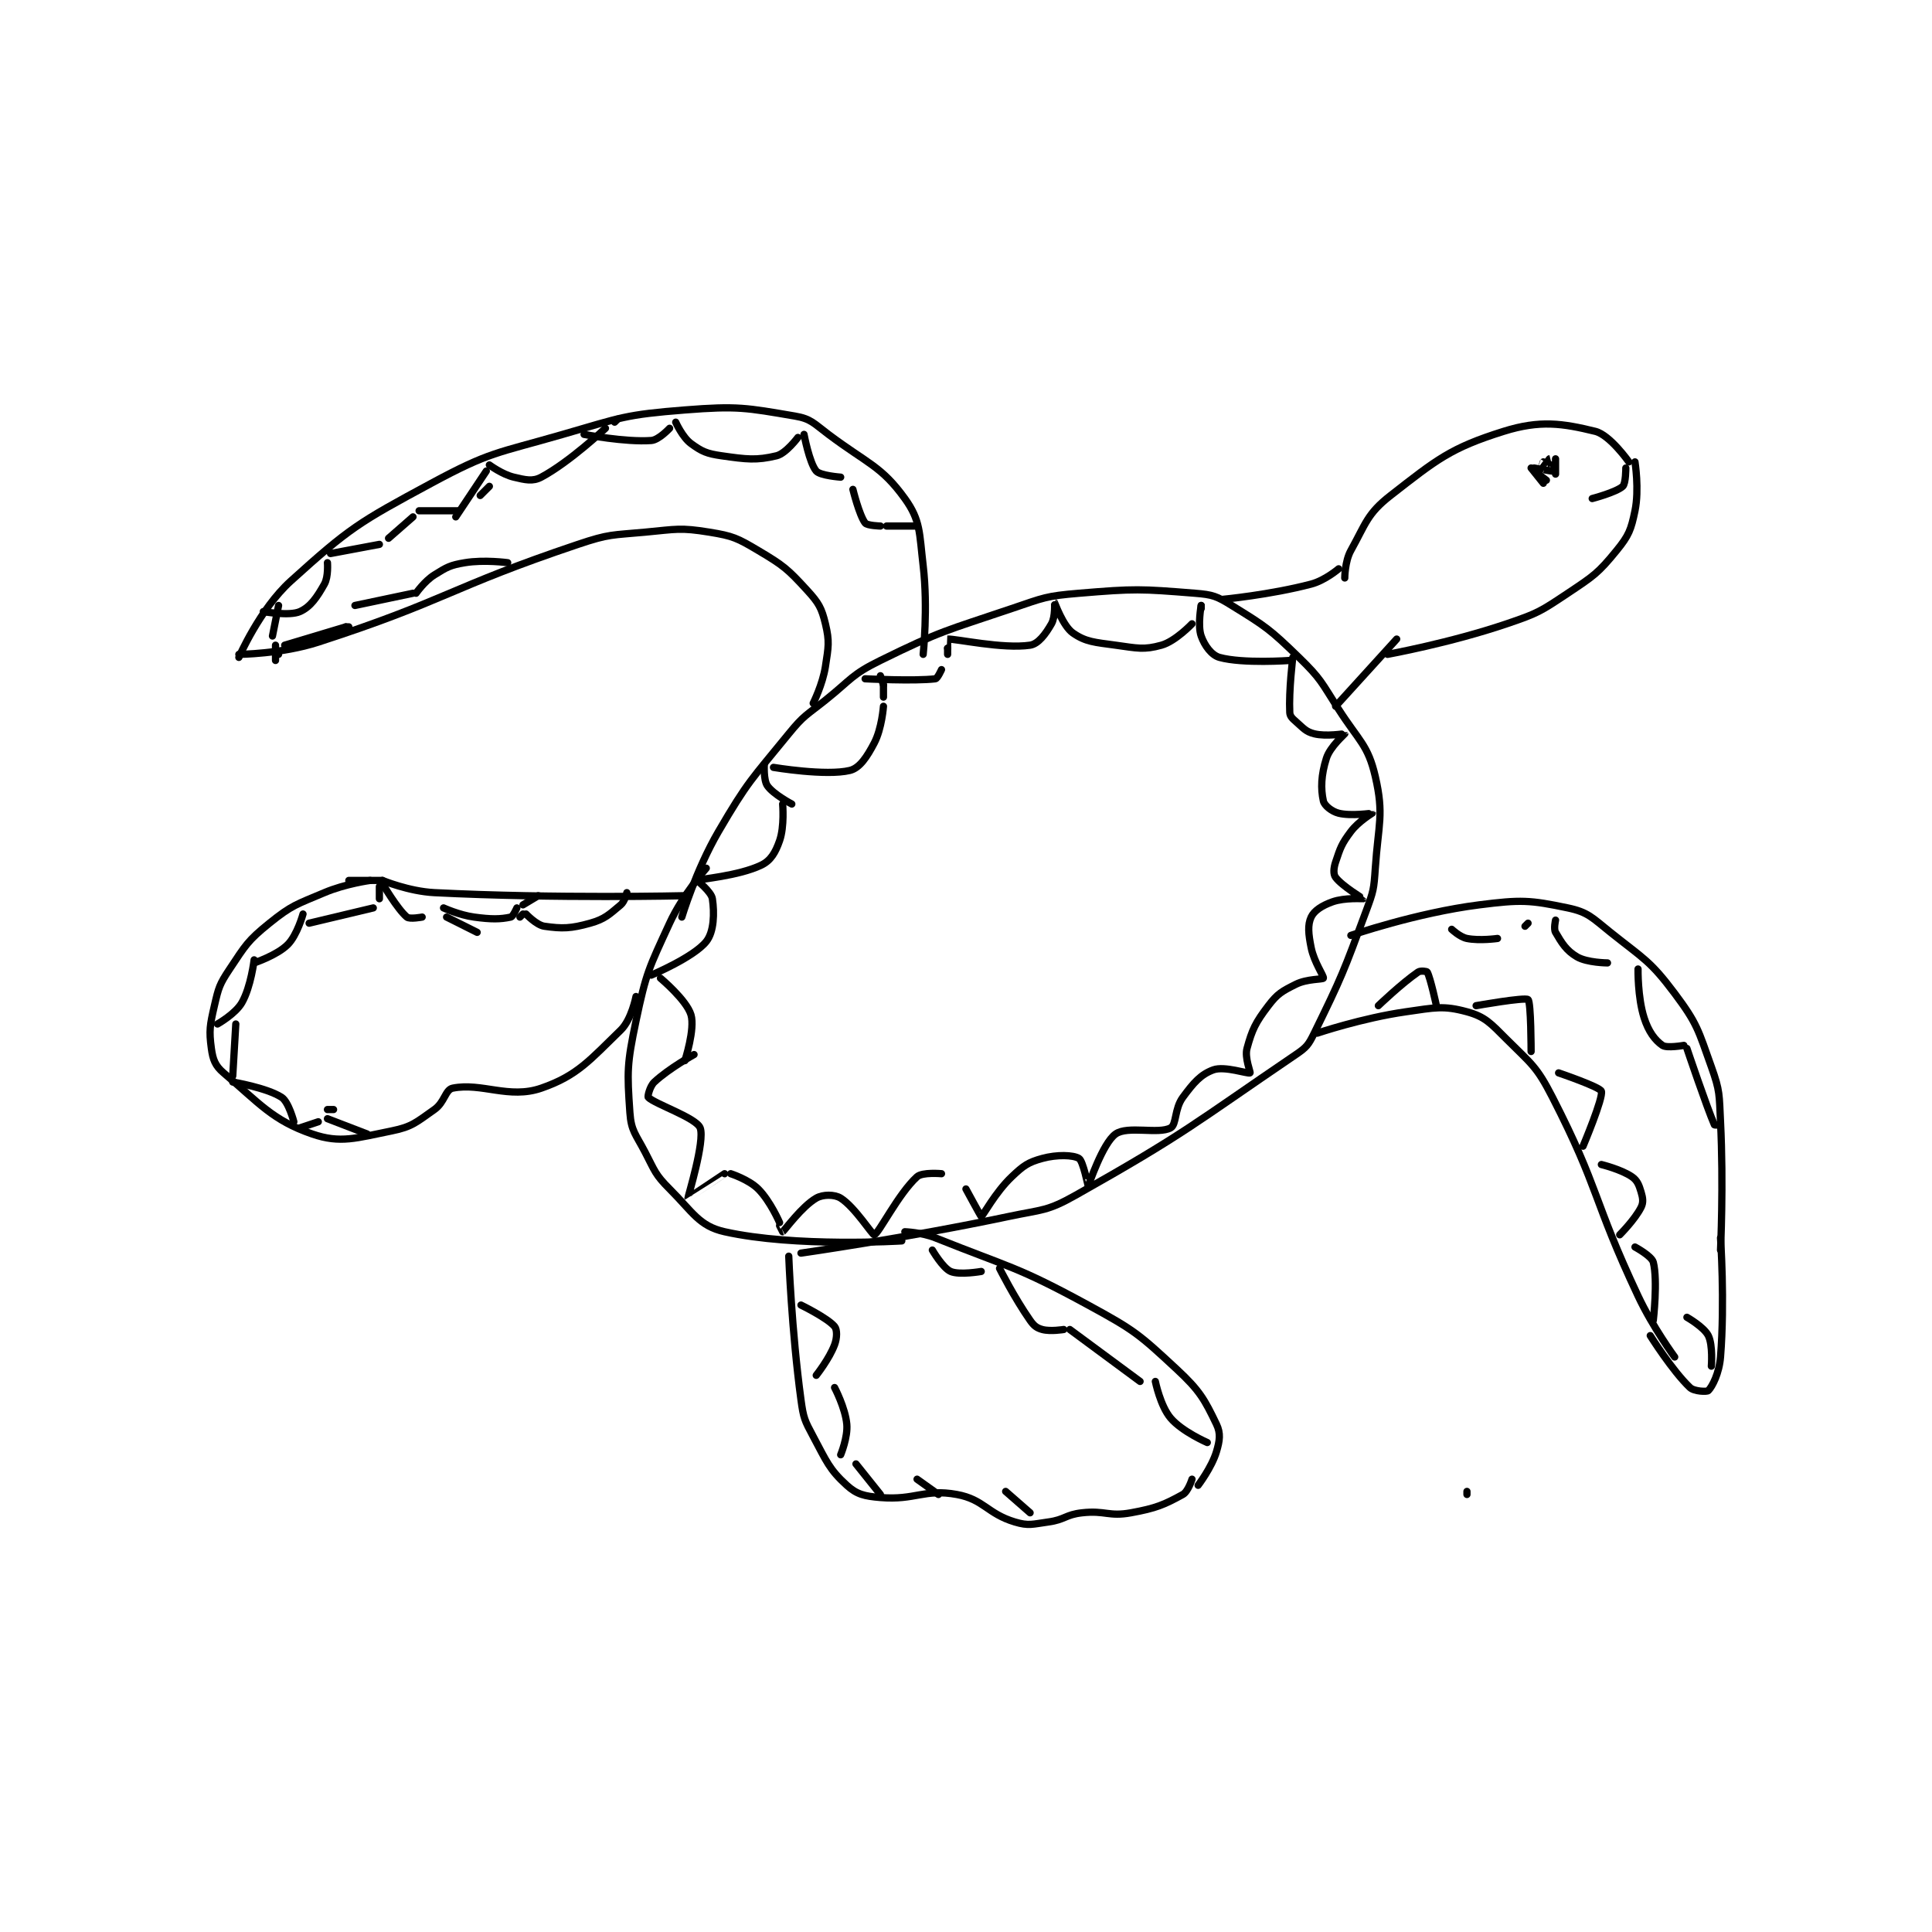 <?xml version="1.0" encoding="utf-8"?>
<!DOCTYPE svg PUBLIC "-//W3C//DTD SVG 1.1//EN" "http://www.w3.org/Graphics/SVG/1.1/DTD/svg11.dtd">
<svg viewBox="0 0 800 800" preserveAspectRatio="xMinYMin meet" xmlns="http://www.w3.org/2000/svg" version="1.1">
<g fill="none" stroke="black" stroke-linecap="round" stroke-linejoin="round" stroke-width="2.371">
<g transform="translate(87.52,169.752) scale(1.265) translate(-24,-24.133)">
<path id="0" d="M178 190.133 C178 190.133 182.563 174.882 190 162.133 C199.65 145.59 200.844 145.068 213 130.133 C217.977 124.019 218.701 124.172 225 119.133 C233.6 112.253 233.479 110.816 243 106.133 C263.046 96.275 264.383 96.45 286 89.133 C296.505 85.578 297.144 85.038 308 84.133 C326.403 82.6 328.077 82.7 346 84.133 C351.811 84.598 353.052 85.077 358 88.133 C369.114 94.998 370.423 95.83 380 105.133 C387.339 112.263 387.313 113.261 393 122.133 C399.666 132.532 402.608 133.767 405 144.133 C407.897 156.689 405.995 159.532 405 174.133 C404.529 181.047 404.416 181.609 402 188.133 C394.597 208.121 394.099 209.541 385 228.133 C383.129 231.957 382.524 232.739 379 235.133 C345.175 258.117 342.913 260.884 307 281.133 C297.485 286.498 296.138 285.782 285 288.133 C251.537 295.198 217 300.133 217 300.133 "/>
<path id="1" d="M186 174.133 C186 174.133 178.32 182.743 174 192.133 C167.194 206.929 166.326 208.269 163 224.133 C160.05 238.2 160.057 240.619 161 254.133 C161.422 260.175 162.884 261.142 166 267.133 C169.227 273.34 169.253 274.387 174 279.133 C181.595 286.728 183.667 291.269 192 293.133 C215.136 298.308 250 296.133 250 296.133 "/>
<path id="2" d="M355 86.133 C355 86.133 370.607 84.658 384 81.133 C388.557 79.934 393 76.133 393 76.133 "/>
<path id="3" d="M392 121.133 L412 99.133 "/>
<path id="4" d="M395 79.133 C395 79.133 395.025 73.688 397 70.133 C401.926 61.267 402.339 58.109 410 52.133 C425.124 40.337 429.66 36.568 447 31.133 C458.936 27.392 466.285 28.52 477 31.133 C481.8 32.304 488 41.133 488 41.133 "/>
<path id="5" d="M409 104.133 C409 104.133 429.415 100.433 448 94.133 C458.255 90.657 459.066 90.09 468 84.133 C476.488 78.475 477.942 77.568 484 70.133 C488.008 65.214 488.714 63.348 490 57.133 C491.445 50.152 490 41.133 490 41.133 "/>
<path id="6" d="M460 48.133 L456 43.133 "/>
<path id="7" d="M464 40.133 L464 45.133 "/>
<path id="8" d="M461 47.133 L457 44.133 "/>
<path id="9" d="M457 43.133 C457 43.133 462.821 44.241 463 44.133 C463.046 44.105 462.017 40.133 462 40.133 C461.949 40.133 459.001 44.133 459 44.133 C458.999 44.134 460 41.133 460 41.133 "/>
<path id="10" d="M476 53.133 C476 53.133 483.847 51.091 486 49.133 C487.019 48.207 487 43.133 487 43.133 "/>
<path id="11" d="M397 196.133 C397 196.133 418.463 188.737 439 186.133 C452.705 184.396 455.573 184.532 468 187.133 C474.668 188.529 475.96 190.302 482 195.133 C492.954 203.897 494.921 204.362 503 215.133 C510.457 225.076 510.716 227.139 515 239.133 C517.888 247.22 517.553 248.204 518 257.133 C519.033 277.797 518 299.133 518 299.133 "/>
<path id="12" d="M386 228.133 C386 228.133 400.707 223.175 415 221.133 C424.528 219.772 427.274 219.026 435 221.133 C440.97 222.762 442.738 224.871 448 230.133 C456.132 238.265 457.772 238.92 463 249.133 C478.547 279.504 476.075 282.417 491 314.133 C495.897 324.538 503 334.133 503 334.133 "/>
<path id="13" d="M518 295.133 C518 295.133 519.458 315.906 518 334.133 C517.577 339.424 515.311 343.822 514 345.133 C513.563 345.57 509.369 345.431 508 344.133 C502.263 338.698 495 327.133 495 327.133 "/>
<path id="14" d="M221 120.133 C221 120.133 224.1 113.983 225 108.133 C225.999 101.642 226.4 99.969 225 94.133 C223.756 88.948 222.808 87.287 219 83.133 C212.615 76.168 211.319 75.073 203 70.133 C196.139 66.059 194.751 65.39 187 64.133 C177.41 62.578 176.243 63.181 166 64.133 C155.088 65.148 154.317 64.662 144 68.133 C101.68 82.372 101.231 86.437 59 100.133 C46.914 104.053 33 104.133 33 104.133 "/>
<path id="15" d="M33 105.133 C33 105.133 39.816 89.347 50 80.133 C69.266 62.702 72.263 60.935 96 48.133 C115.373 37.685 117.3 38.408 139 32.133 C158.279 26.559 159.447 25.677 179 24.133 C196.248 22.772 199.011 23.412 215 26.133 C220.289 27.034 221.138 28.487 226 32.133 C238.783 41.721 243.318 42.478 251 53.133 C256.182 60.321 255.729 64.326 257 75.133 C258.624 88.936 257 104.133 257 104.133 "/>
<path id="16" d="M251 293.133 C251 293.133 256.454 293.315 261 295.133 C285.753 305.035 287.628 304.412 311 317.133 C326.247 325.432 327.625 326.642 340 338.133 C347.582 345.173 349.114 348.062 353 356.133 C354.442 359.128 354.092 361.494 353 365.133 C351.447 370.31 347 376.133 347 376.133 "/>
<path id="17" d="M213 301.133 C213 301.133 213.923 325.438 217 348.133 C217.812 354.121 218.17 354.851 221 360.133 C225.38 368.31 226.247 370.903 232 376.133 C235.296 379.13 237.785 379.699 243 380.133 C254.466 381.089 257.319 377.191 268 379.133 C276.881 380.748 277.981 385.428 287 388.133 C291.572 389.505 292.789 388.844 298 388.133 C303.405 387.396 303.598 385.734 309 385.133 C316.626 384.286 317.691 386.462 325 385.133 C333.264 383.631 335.893 382.492 342 379.133 C343.73 378.182 345 374.133 345 374.133 "/>
<path id="18" d="M179 183.133 C179 183.133 136.95 184.151 97 182.133 C88.624 181.71 80 178.133 80 178.133 "/>
<path id="19" d="M80 178.133 L69 178.133 "/>
<path id="20" d="M76 178.133 C76 178.133 67.863 179.222 61 182.133 C51.858 186.012 50.426 186.144 43 192.133 C35.85 197.9 35.189 199.35 30 207.133 C26.638 212.176 26.367 213.209 25 219.133 C23.521 225.543 23.197 227.246 24 233.133 C24.495 236.762 25.241 238.792 28 241.133 C39.758 251.109 43.996 256.641 57 261.133 C66.29 264.343 71.501 262.433 83 260.133 C89.759 258.781 91.145 257.232 97 253.133 C100.377 250.77 100.576 246.618 103 246.133 C112.499 244.234 121.421 249.788 132 246.133 C143.879 242.03 147.968 236.842 158 227.133 C161.536 223.711 163 216.133 163 216.133 "/>
<path id="21" d="M435 379.133 L435 378.133 "/>
<path id="22" d="M238 112.133 C238 112.133 254.149 112.955 261 112.133 C261.703 112.049 263 109.133 263 109.133 "/>
<path id="23" d="M265 104.133 L265 102.133 "/>
<path id="24" d="M265 102.133 C265 102.133 264.988 99.134 265 99.133 C267.883 99.027 283.072 102.446 292 101.133 C294.684 100.739 297.081 97.492 299 94.133 C300.321 91.822 299.989 87.129 300 87.133 C300.054 87.157 302.735 94.848 306 97.133 C310.219 100.087 313.132 100.186 320 101.133 C327.079 102.11 329.246 102.745 335 101.133 C339.588 99.849 345 94.133 345 94.133 "/>
<path id="25" d="M348 89.133 L348 88.133 "/>
<path id="26" d="M348 88.133 C348 88.133 346.786 94.693 348 98.133 C349.107 101.27 351.39 104.413 354 105.133 C361.66 107.246 377 106.133 377 106.133 "/>
<path id="27" d="M378 105.133 C378 105.133 376.655 115.879 377 123.133 C377.06 124.384 377.789 125.074 379 126.133 C381.487 128.31 382.236 129.442 385 130.133 C388.949 131.12 394.96 130.053 395 130.133 C395.04 130.213 390.213 134.322 389 138.133 C387.248 143.64 387.104 148.101 388 152.133 C388.332 153.629 390.761 155.574 393 156.133 C397.104 157.159 403.976 156.097 404 156.133 C404.005 156.14 399.493 158.81 397 162.133 C393.954 166.195 393.57 167.423 392 172.133 C391.327 174.152 391.219 176.091 392 177.133 C394.149 179.999 401.007 184.078 401 184.133 C400.997 184.154 395.014 183.717 391 185.133 C387.602 186.333 384.99 188.012 384 190.133 C382.802 192.7 383.106 195.663 384 200.133 C384.966 204.961 388.26 209.509 388 210.133 C387.82 210.564 382.624 210.321 379 212.133 C374.47 214.399 373.021 215.168 370 219.133 C365.785 224.666 364.694 226.921 363 233.133 C362.177 236.151 364.229 240.987 364 241.133 C363.363 241.539 355.648 238.807 352 240.133 C347.839 241.647 345.517 244.36 342 249.133 C339.218 252.909 339.973 258.057 338 259.133 C334.017 261.306 323.962 258.345 320 261.133 C315.721 264.145 311.169 278.021 311 278.133 C310.975 278.15 309.338 269.936 308 269.133 C306.089 267.987 300.817 267.82 296 269.133 C291.329 270.407 289.845 271.481 286 275.133 C280.527 280.333 276.572 287.981 276 288.133 C275.89 288.163 271 279.133 271 279.133 "/>
<path id="28" d="M263 274.133 C263 274.133 256.738 273.553 255 275.133 C248.898 280.68 242.46 293.725 241 294.133 C240.423 294.295 234.662 285.078 230 282.133 C227.993 280.865 224.183 280.87 222 282.133 C217.261 284.877 211.72 292.593 211 293.133 C210.981 293.147 210 291.133 210 291.133 "/>
<path id="29" d="M210 290.133 C210 290.133 206.972 283.105 203 279.133 C199.911 276.044 194 274.133 194 274.133 "/>
<path id="30" d="M192 274.133 C192 274.133 180.008 282.148 180 282.133 C179.895 281.937 185.669 263.37 184 259.133 C182.699 255.832 169.234 251.368 167 249.133 C166.752 248.885 167.502 245.531 169 244.133 C173.808 239.646 182 235.133 182 235.133 "/>
<path id="31" d="M171 210.133 C171 210.133 179.567 217.298 181 222.133 C182.379 226.789 179 237.133 179 237.133 "/>
<path id="32" d="M168 209.133 C168 209.133 181.85 203.321 186 198.133 C188.549 194.947 188.701 188.804 188 184.133 C187.655 181.832 182.977 178.149 183 178.133 C183.639 177.694 196.567 176.712 204 173.133 C207.128 171.627 208.657 168.97 210 165.133 C211.642 160.441 211 153.133 211 153.133 "/>
<path id="33" d="M208 141.133 C208 141.133 225.196 144.025 233 142.133 C236.209 141.355 238.589 137.737 241 133.133 C243.481 128.397 244 121.133 244 121.133 "/>
<path id="34" d="M244 118.133 L244 114.133 "/>
<path id="35" d="M244 114.133 L243 111.133 "/>
<path id="36" d="M205 140.133 C205 140.133 204.689 145.239 206 147.133 C207.967 149.975 214 153.133 214 153.133 "/>
<path id="37" d="M406 219.133 C406 219.133 413.573 211.865 419 208.133 C419.792 207.589 421.863 207.882 422 208.133 C423.059 210.076 425 219.133 425 219.133 "/>
<path id="38" d="M438 219.133 C438 219.133 453.997 216.297 455 217.133 C455.992 217.96 456 234.133 456 234.133 "/>
<path id="39" d="M465 241.133 C465 241.133 478.531 245.726 479 247.133 C479.704 249.245 473 265.133 473 265.133 "/>
<path id="40" d="M479 271.133 C479 271.133 485.519 272.723 489 275.133 C490.762 276.353 491.3 277.799 492 280.133 C492.594 282.112 492.8 283.532 492 285.133 C489.999 289.136 485 294.133 485 294.133 "/>
<path id="41" d="M490 298.133 C490 298.133 495.486 301.076 496 303.133 C497.503 309.147 496 322.133 496 322.133 "/>
<path id="42" d="M507 321.133 C507 321.133 512.59 324.313 514 327.133 C515.559 330.251 515 337.133 515 337.133 "/>
<path id="43" d="M430 194.133 C430 194.133 432.678 196.669 435 197.133 C439.147 197.963 445 197.133 445 197.133 "/>
<path id="44" d="M454 193.133 L455 192.133 "/>
<path id="45" d="M464 191.133 C464 191.133 463.332 193.988 464 195.133 C466.019 198.595 467.504 201.077 471 203.133 C474.338 205.097 481 205.133 481 205.133 "/>
<path id="46" d="M491 207.133 C491 207.133 490.833 216.362 493 223.133 C494.422 227.577 496.502 230.404 499 232.133 C500.43 233.123 506 232.133 506 232.133 "/>
<path id="47" d="M507 233.133 C507 233.133 513.608 252.698 516 258.133 C516.073 258.298 518 258.133 518 258.133 "/>
<path id="48" d="M260 299.133 C260 299.133 263.409 305 266 306.133 C268.859 307.384 276 306.133 276 306.133 "/>
<path id="49" d="M282 305.133 C282 305.133 286.789 314.69 292 322.133 C293.259 323.932 294.184 324.638 296 325.133 C298.639 325.853 303 325.133 303 325.133 "/>
<path id="50" d="M305 325.133 L328 342.133 "/>
<path id="51" d="M333 342.133 C333 342.133 334.636 350.175 338 354.133 C341.768 358.566 350 362.133 350 362.133 "/>
<path id="52" d="M217 317.133 C217 317.133 225.626 321.327 228 324.133 C228.874 325.166 228.851 327.865 228 330.133 C226.263 334.765 222 340.133 222 340.133 "/>
<path id="53" d="M228 344.133 C228 344.133 231.514 350.783 232 356.133 C232.386 360.382 230 366.133 230 366.133 "/>
<path id="54" d="M235 369.133 L243 379.133 "/>
<path id="55" d="M255 374.133 L262 379.133 "/>
<path id="56" d="M284 378.133 L292 385.133 "/>
<path id="57" d="M54 189.133 C54 189.133 52.108 196.025 49 199.133 C45.477 202.656 38 205.133 38 205.133 "/>
<path id="58" d="M38 204.133 C38 204.133 36.969 212.938 34 218.133 C31.891 221.825 26 225.133 26 225.133 "/>
<path id="59" d="M32 225.133 L31 242.133 "/>
<path id="60" d="M56 192.133 L77 187.133 "/>
<path id="61" d="M79 184.133 L79 180.133 "/>
<path id="62" d="M80 179.133 C80 179.133 84.82 187.442 88 190.133 C88.919 190.911 93 190.133 93 190.133 "/>
<path id="63" d="M101 190.133 L111 195.133 "/>
<path id="64" d="M125 190.133 L126 189.133 "/>
<path id="65" d="M127 189.133 C127 189.133 130.411 192.763 133 193.133 C138.853 193.97 141.674 193.905 148 192.133 C152.835 190.78 154.239 189.268 158 186.133 C159.337 185.019 160 182.133 160 182.133 "/>
<path id="66" d="M100 187.133 C100 187.133 105.104 189.466 110 190.133 C115.645 190.903 118.534 190.876 122 190.133 C122.763 189.97 124 187.133 124 187.133 "/>
<path id="67" d="M126 186.133 L131 183.133 "/>
<path id="68" d="M31 244.133 C31 244.133 42.148 245.98 47 249.133 C49.319 250.641 51 257.133 51 257.133 "/>
<path id="69" d="M62 253.133 L64 253.133 "/>
<path id="70" d="M75 261.133 L62 256.133 "/>
<path id="71" d="M59 257.133 L53 259.133 "/>
<path id="72" d="M41 90.133 C41 90.133 49.545 91.688 53 90.133 C56.47 88.572 58.575 85.444 61 81.133 C62.358 78.718 62 74.133 62 74.133 "/>
<path id="73" d="M63 71.133 L79 68.133 "/>
<path id="74" d="M82 66.133 L90 59.133 "/>
<path id="75" d="M92 57.133 L105 57.133 "/>
<path id="76" d="M112 52.133 L115 49.133 "/>
<path id="77" d="M115 42.133 C115 42.133 119.199 45.239 123 46.133 C126.826 47.033 129.177 47.639 132 46.133 C141.265 41.192 153 30.133 153 30.133 "/>
<path id="78" d="M156 28.133 L157 27.133 "/>
<path id="79" d="M114 44.133 L104 59.133 "/>
<path id="80" d="M146 32.133 C146 32.133 159.403 34.747 168 34.133 C170.472 33.957 174 30.133 174 30.133 "/>
<path id="81" d="M176 28.133 C176 28.133 178.206 33.084 181 35.133 C184.567 37.749 186.184 38.445 191 39.133 C199.2 40.305 202.416 40.714 209 39.133 C212.087 38.392 216 33.133 216 33.133 "/>
<path id="82" d="M218 32.133 C218 32.133 219.749 41.507 222 44.133 C223.292 45.641 230 46.133 230 46.133 "/>
<path id="83" d="M234 50.133 C234 50.133 236.061 58.548 238 61.133 C238.658 62.011 243 62.133 243 62.133 "/>
<path id="84" d="M46 88.133 L44 98.133 "/>
<path id="85" d="M45 101.133 L45 106.133 "/>
<path id="86" d="M46 104.133 L46 103.133 "/>
<path id="87" d="M48 101.133 L68 95.133 "/>
<path id="88" d="M68 95.133 L69 95.133 "/>
<path id="89" d="M71 88.133 L90 84.133 "/>
<path id="90" d="M91 84.133 C91 84.133 93.772 80.151 97 78.133 C101.138 75.547 102.175 74.937 107 74.133 C113.332 73.078 121 74.133 121 74.133 "/>
<path id="91" d="M245 62.133 L255 62.133 "/>
</g>
</g>
</svg>
